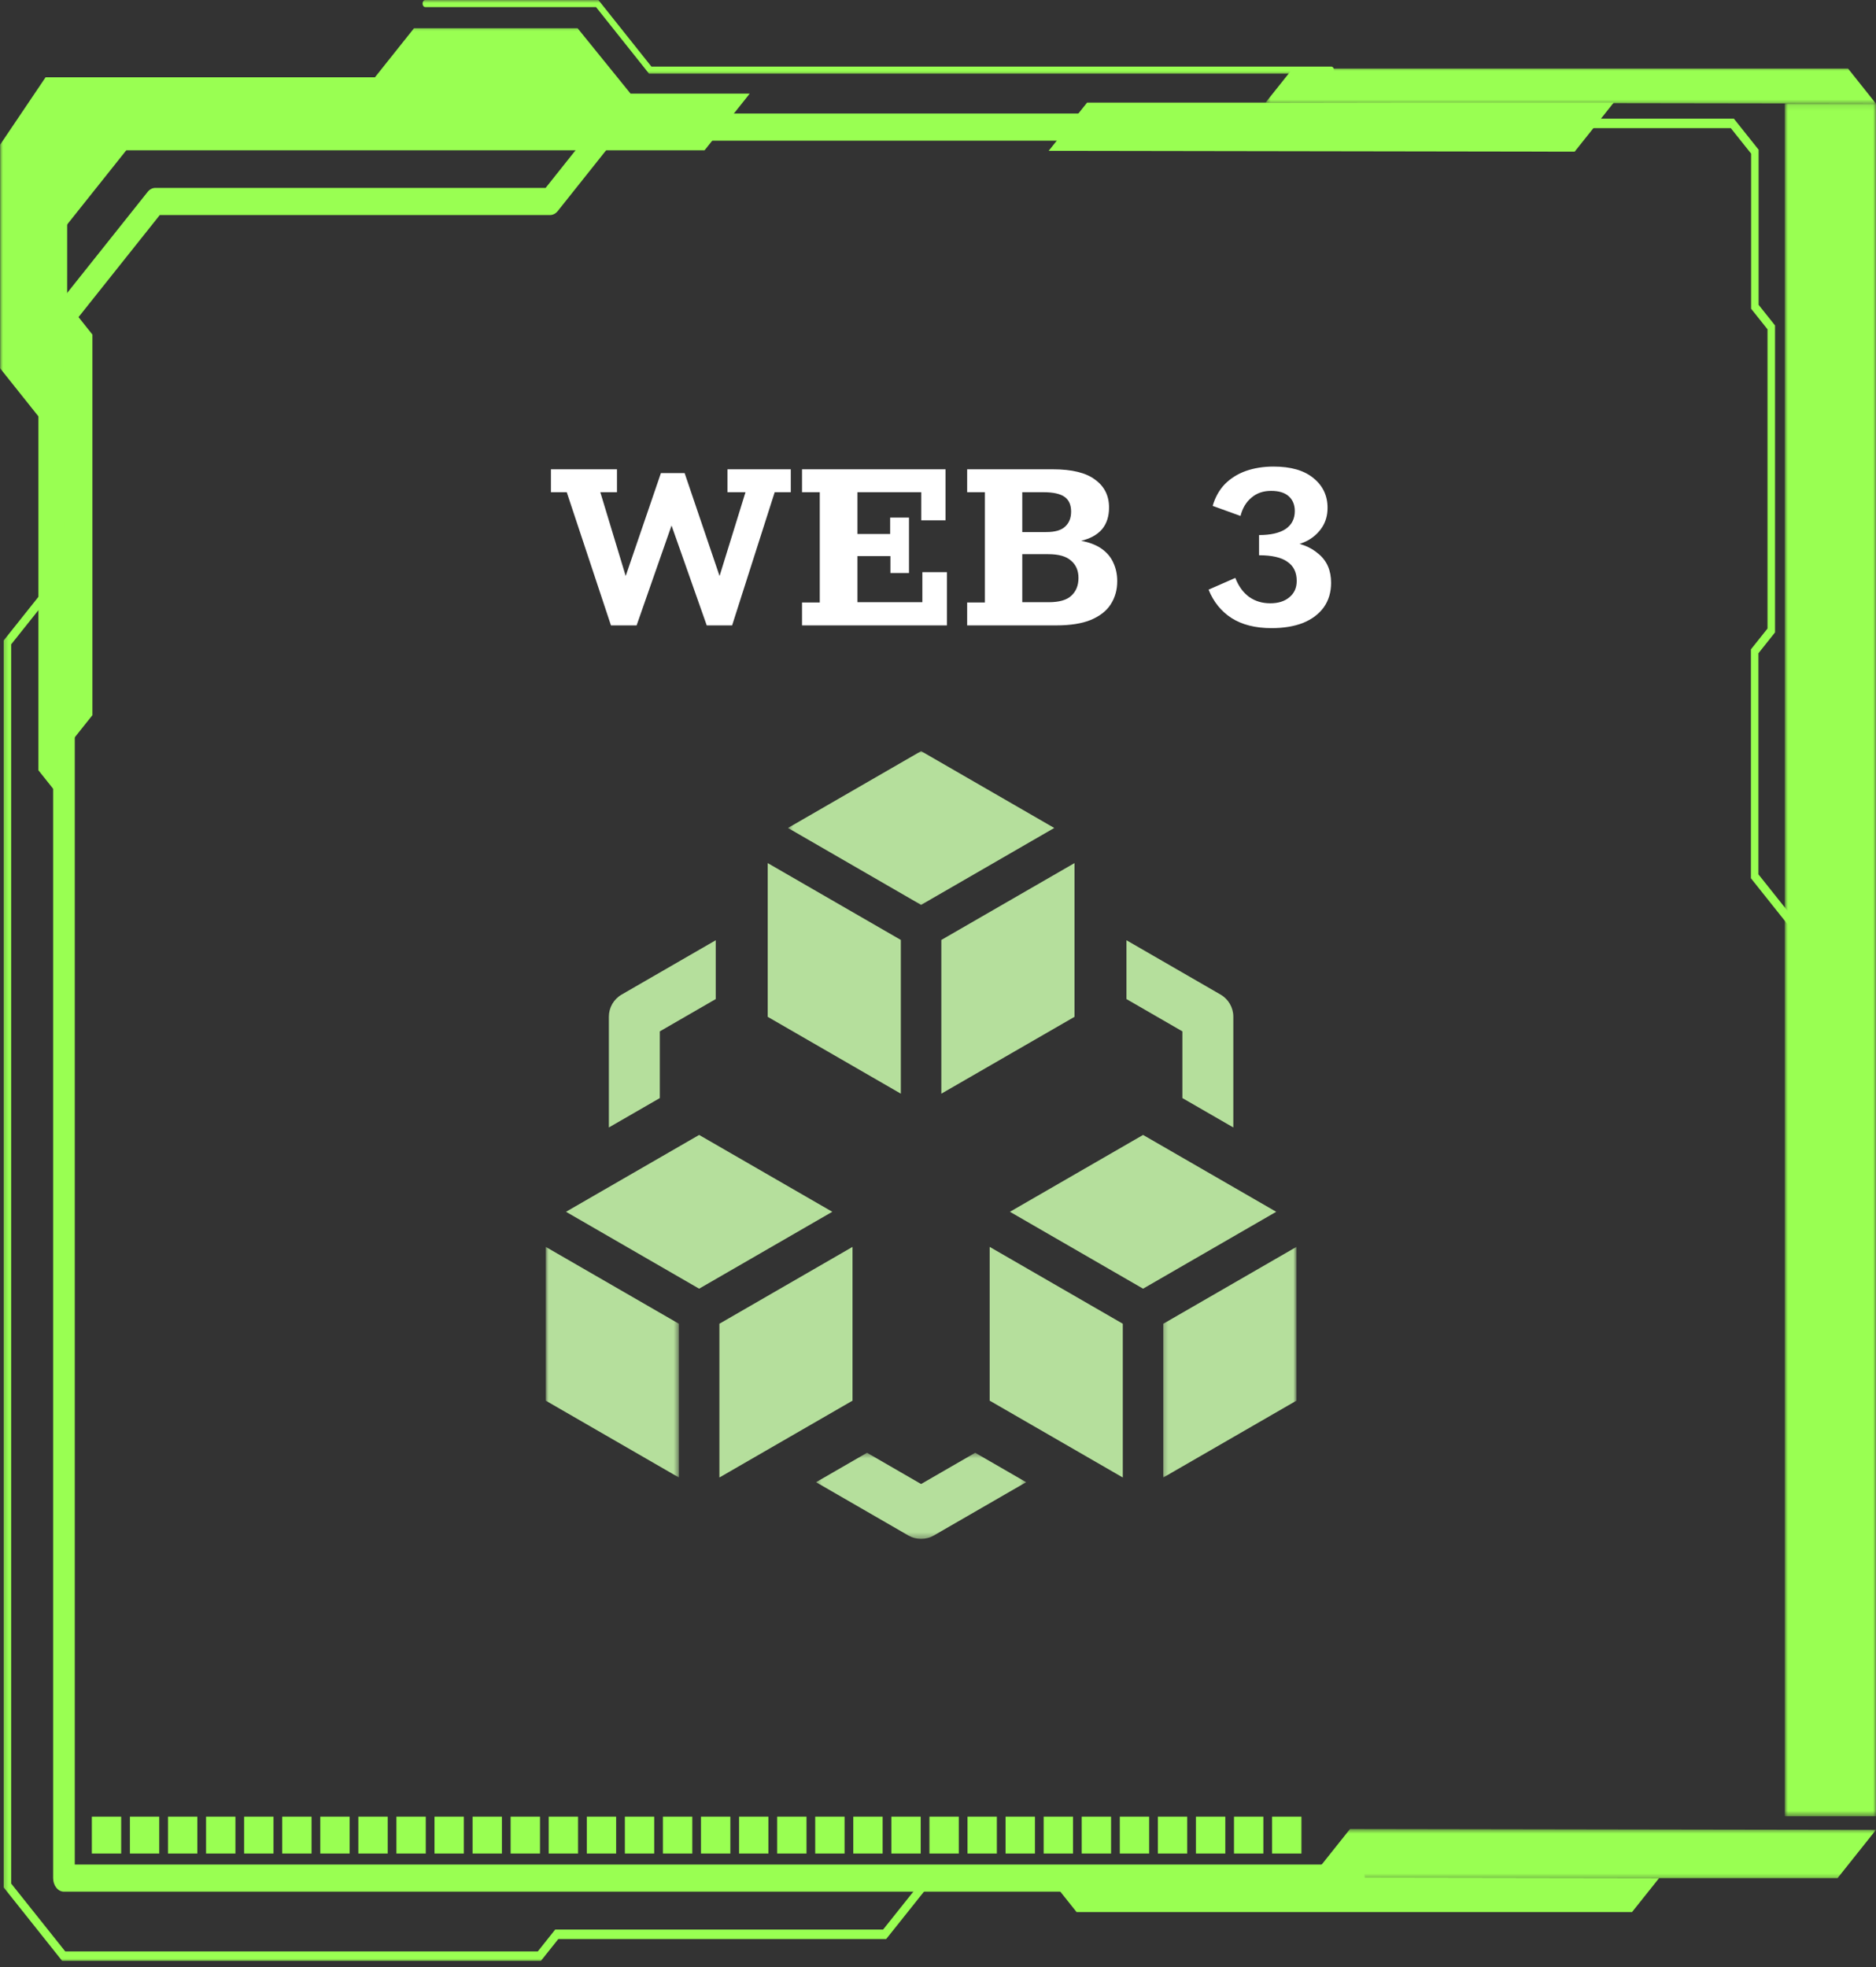 <svg width="330" height="346" viewBox="0 0 330 346" fill="none" xmlns="http://www.w3.org/2000/svg">
<rect x="0" y="0" width="330" height="346" fill="#333333" stroke="none"/>
<mask id="mask0_797_183" style="mask-type:luminance" maskUnits="userSpaceOnUse" x="313" y="18" width="17" height="302">
<path d="M313.918 18.106H329.996V319.462H313.918V18.106Z" fill="white"/>
</mask>
<g mask="url(#mask0_797_183)">
<path d="M313.99 319.453H329.976V18.205H313.99V319.453Z" fill="#99FF52"/>
<path d="M313.99 319.453H329.976V18.205H313.99V319.453Z" fill="#99FF52"/>
</g>
<mask id="mask1_797_183" style="mask-type:luminance" maskUnits="userSpaceOnUse" x="230" y="321" width="100" height="10">
<path d="M230.465 321.616H330V330.667H230.465V321.616Z" fill="white"/>
</mask>
<g mask="url(#mask1_797_183)">
<path d="M330.001 321.848L323.243 330.332H230.6L237.474 321.702L330.001 321.848Z" fill="#99FF52"/>
</g>
<path d="M291.85 330.332L287.082 336.314H189.38L184.488 330.173L291.85 330.332Z" fill="#99FF52"/>
<path d="M184.467 26.53L191.225 18.046H283.868L276.993 26.676L184.467 26.53Z" fill="#99FF52"/>
<mask id="mask2_797_183" style="mask-type:luminance" maskUnits="userSpaceOnUse" x="222" y="11" width="108" height="8">
<path d="M222.564 11.64H329.998V18.541H222.564V11.64Z" fill="white"/>
</mask>
<g mask="url(#mask2_797_183)">
<path d="M222.619 18.047L227.384 12.065H325.086L329.977 18.206L222.619 18.047Z" fill="#99FF52"/>
</g>
<mask id="mask3_797_183" style="mask-type:luminance" maskUnits="userSpaceOnUse" x="0" y="4" width="133" height="138">
<path d="M0 4.381H132.712V141.977H0V4.381Z" fill="white"/>
</mask>
<g mask="url(#mask3_797_183)">
<path d="M131.886 16.464L123.943 26.431H11.82L11.796 141.809L6.758 135.484V73.235L0.023 64.786V25.447L8.021 13.592H65.956L72.824 4.971H101.606L110.916 16.464H131.886Z" fill="#99FF52"/>
</g>
<mask id="mask4_797_183" style="mask-type:luminance" maskUnits="userSpaceOnUse" x="73" y="0" width="163" height="14">
<path d="M73.961 0H235.304V13.188H73.961V0Z" fill="white"/>
</mask>
<g mask="url(#mask4_797_183)">
<path d="M234.167 12.96H114.174L114.026 12.779L104.843 1.247H74.817C74.543 1.247 74.324 0.972 74.324 0.623C74.324 0.279 74.543 0 74.817 0H105.258L105.405 0.181L114.585 11.709H234.167C234.445 11.709 234.664 11.988 234.664 12.332C234.664 12.68 234.445 12.96 234.167 12.96Z" fill="#99FF52"/>
</g>
<path d="M238.168 332.723H11.248C10.197 332.723 9.344 331.657 9.344 330.332V82.695C9.344 81.375 10.197 80.309 11.248 80.309C12.3 80.309 13.153 81.375 13.153 82.695V327.946H238.168C239.22 327.946 240.069 329.012 240.069 330.332C240.069 331.657 239.22 332.723 238.168 332.723Z" fill="#99FF52"/>
<path d="M11.248 132.079L16.259 125.788V58.848L11.207 52.506L11.248 132.079Z" fill="#99FF52"/>
<path d="M10.008 41.751L24.466 23.606H8.326L10.008 41.751Z" fill="#99FF52"/>
<mask id="mask5_797_183" style="mask-type:luminance" maskUnits="userSpaceOnUse" x="0" y="99" width="165" height="247">
<path d="M0.303 99.047H164.277V345.089H0.303V99.047Z" fill="white"/>
</mask>
<g mask="url(#mask5_797_183)">
<path d="M95.151 344.896H10.934L0.648 331.975V112.652L10.544 100.221C10.804 99.898 11.222 99.898 11.479 100.221C11.739 100.548 11.739 101.072 11.479 101.395L1.967 113.335V331.295L11.482 343.236H94.6L97.655 339.392H155.34L163.03 329.747C163.287 329.425 163.708 329.425 163.965 329.747C164.222 330.07 164.222 330.599 163.965 330.921L155.885 341.056H98.207L95.151 344.896Z" fill="#99FF52"/>
</g>
<path d="M315.633 163.721C315.465 163.721 315.294 163.64 315.167 163.476L307.995 154.472V114.217L310.917 110.549V57.923L308.029 54.299V27.02L304.457 22.536H276.661C276.294 22.536 275.996 22.162 275.996 21.701C275.996 21.246 276.294 20.872 276.661 20.872H305.001L309.351 26.332V53.615L312.239 57.24V111.233L309.32 114.901V153.789L316.102 162.303C316.359 162.629 316.359 163.154 316.102 163.476C315.972 163.64 315.804 163.721 315.633 163.721Z" fill="#99FF52"/>
<path d="M223.768 319.535H228.929V326.015H223.768V319.535Z" fill="#99FF52"/>
<path d="M217.068 319.535H222.234V326.015H217.068V319.535Z" fill="#99FF52"/>
<path d="M210.373 319.535H215.538V326.015H210.373V319.535Z" fill="#99FF52"/>
<path d="M203.674 319.535H208.839V326.015H203.674V319.535Z" fill="#99FF52"/>
<path d="M196.98 319.535H202.142V326.015H196.98V319.535Z" fill="#99FF52"/>
<path d="M190.279 319.535H195.445V326.015H190.279V319.535Z" fill="#99FF52"/>
<path d="M183.584 319.535H188.749V326.015H183.584V319.535Z" fill="#99FF52"/>
<path d="M176.887 319.535H182.052V326.015H176.887V319.535Z" fill="#99FF52"/>
<path d="M170.191 319.535H175.353V326.015H170.191V319.535Z" fill="#99FF52"/>
<path d="M163.492 319.535H168.657V326.015H163.492V319.535Z" fill="#99FF52"/>
<path d="M156.795 319.535H161.96V326.015H156.795V319.535Z" fill="#99FF52"/>
<path d="M150.098 319.535H155.263V326.015H150.098V319.535Z" fill="#99FF52"/>
<path d="M143.4 319.535H148.566V326.015H143.4V319.535Z" fill="#99FF52"/>
<path d="M136.705 319.535H141.867V326.015H136.705V319.535Z" fill="#99FF52"/>
<path d="M130.006 319.535H135.171V326.015H130.006V319.535Z" fill="#99FF52"/>
<path d="M123.309 319.535H128.474V326.015H123.309V319.535Z" fill="#99FF52"/>
<path d="M116.613 319.535H121.779V326.015H116.613V319.535Z" fill="#99FF52"/>
<path d="M109.918 319.535H115.08V326.015H109.918V319.535Z" fill="#99FF52"/>
<path d="M103.221 319.535H108.383V326.015H103.221V319.535Z" fill="#99FF52"/>
<path d="M96.522 319.535H101.687V326.015H96.522V319.535Z" fill="#99FF52"/>
<path d="M89.824 319.535H94.99V326.015H89.824V319.535Z" fill="#99FF52"/>
<path d="M83.127 319.535H88.289V326.015H83.127V319.535Z" fill="#99FF52"/>
<path d="M76.432 319.535H81.594V326.015H76.432V319.535Z" fill="#99FF52"/>
<path d="M69.731 319.535H74.896V326.015H69.731V319.535Z" fill="#99FF52"/>
<path d="M63.035 319.535H68.2V326.015H63.035V319.535Z" fill="#99FF52"/>
<path d="M56.338 319.535H61.5V326.015H56.338V319.535Z" fill="#99FF52"/>
<path d="M49.643 319.535H54.804V326.015H49.643V319.535Z" fill="#99FF52"/>
<path d="M42.943 319.535H48.109V326.015H42.943V319.535Z" fill="#99FF52"/>
<path d="M36.246 319.535H41.411V326.015H36.246V319.535Z" fill="#99FF52"/>
<path d="M29.549 319.535H34.714V326.015H29.549V319.535Z" fill="#99FF52"/>
<path d="M22.852 319.535H28.013V326.015H22.852V319.535Z" fill="#99FF52"/>
<path d="M16.156 319.535H21.318V326.015H16.156V319.535Z" fill="#99FF52"/>
<path d="M9.761 59.871C9.275 59.871 8.788 59.639 8.415 59.175C7.672 58.242 7.672 56.728 8.415 55.795L25.976 33.745C26.332 33.298 26.819 33.049 27.322 33.049H95.978L105.829 20.67C106.189 20.222 106.672 19.969 107.179 19.969H206.532C207.584 19.969 208.433 21.039 208.433 22.36C208.433 23.68 207.584 24.746 206.532 24.746H107.963L98.109 37.125C97.752 37.572 97.266 37.822 96.763 37.822H28.11L11.107 59.175C10.734 59.639 10.247 59.871 9.761 59.871Z" fill="#99FF52"/>
<path d="M107.472 110L99.696 86.576H96.912V82.544H108.528V86.576H105.6L110.064 101.312L116.256 83.216H120.432L126.576 101.312L131.136 86.576H127.968V82.544H139.104V86.576H136.272L128.784 110H124.32L118.128 92.432L111.984 110H107.472ZM141.081 110V105.968H144.201V86.576H141.081V82.544H166.329V91.52H162.057V86.576H150.825V93.92H156.585V91.04H159.897V100.784H156.633V97.808H150.825V105.92H162.249V100.64H166.569V110H141.081ZM170.128 110V105.968H173.248V86.576H170.128V82.544H185.2C188.56 82.544 191.04 83.152 192.64 84.368C194.272 85.552 195.088 87.184 195.088 89.264C195.088 90.832 194.672 92.112 193.84 93.104C193.008 94.064 191.792 94.736 190.192 95.12C191.696 95.408 192.912 95.888 193.84 96.56C194.768 97.232 195.44 98.048 195.856 99.008C196.304 99.968 196.528 101.04 196.528 102.224C196.528 103.76 196.144 105.12 195.376 106.304C194.64 107.456 193.472 108.368 191.872 109.04C190.304 109.68 188.272 110 185.776 110H170.128ZM179.824 105.92H184.48C186.336 105.92 187.664 105.536 188.464 104.768C189.296 104 189.712 102.96 189.712 101.648C189.712 100.368 189.28 99.36 188.416 98.624C187.584 97.856 186.24 97.472 184.384 97.472H179.824V105.92ZM179.824 93.584H184.048C185.584 93.584 186.688 93.264 187.36 92.624C188.064 91.984 188.416 91.104 188.416 89.984C188.416 88.8 188.032 87.936 187.264 87.392C186.496 86.848 185.264 86.576 183.568 86.576H179.824V93.584ZM223.684 110.48C220.836 110.48 218.484 109.888 216.628 108.704C214.804 107.52 213.46 105.856 212.596 103.712L217.3 101.648C217.876 103.12 218.692 104.24 219.748 105.008C220.804 105.744 222.036 106.112 223.444 106.112C224.852 106.112 225.972 105.76 226.804 105.056C227.668 104.352 228.1 103.392 228.1 102.176C228.1 100.672 227.556 99.552 226.468 98.816C225.412 98.048 223.748 97.664 221.476 97.664V94.112C223.492 94.112 225.044 93.76 226.132 93.056C227.22 92.32 227.764 91.264 227.764 89.888C227.764 88.8 227.412 87.936 226.708 87.296C226.004 86.656 224.964 86.336 223.588 86.336C222.212 86.336 221.06 86.736 220.132 87.536C219.204 88.304 218.564 89.376 218.212 90.752L213.316 88.976C213.764 87.44 214.484 86.16 215.476 85.136C216.5 84.112 217.732 83.344 219.172 82.832C220.644 82.32 222.26 82.064 224.02 82.064C227.06 82.064 229.396 82.736 231.028 84.08C232.692 85.424 233.524 87.168 233.524 89.312C233.524 90.592 233.22 91.712 232.612 92.672C232.004 93.632 231.172 94.416 230.116 95.024C229.06 95.6 227.86 95.952 226.516 96.08V95.312C228.692 95.472 230.5 96.176 231.94 97.424C233.412 98.64 234.148 100.336 234.148 102.512C234.148 104.176 233.716 105.616 232.852 106.832C231.988 108.016 230.772 108.928 229.204 109.568C227.636 110.176 225.796 110.48 223.684 110.48Z" fill="white"/>
<mask id="mask6_797_183" style="mask-type:luminance" maskUnits="userSpaceOnUse" x="96" y="218" width="24" height="42">
<path d="M96 218.481H119.463V260H96V218.481Z" fill="white"/>
</mask>
<g mask="url(#mask6_797_183)">
<path d="M119.418 232.831V259.876L96 246.359V219.313L119.418 232.831Z" fill="#B5DF9C"/>
</g>
<path d="M149.964 219.313V246.359L126.547 259.876V232.831L149.964 219.313Z" fill="#B5DF9C"/>
<path d="M146.405 213.139L122.98 226.664L99.562 213.139L122.98 199.622L146.405 213.139Z" fill="#B5DF9C"/>
<path d="M197.507 232.831V259.876L174.09 246.359V219.313L197.507 232.831Z" fill="#B5DF9C"/>
<mask id="mask7_797_183" style="mask-type:luminance" maskUnits="userSpaceOnUse" x="204" y="218" width="25" height="42">
<path d="M204.309 218.988H228.001V259.999H204.309V218.988Z" fill="white"/>
</mask>
<g mask="url(#mask7_797_183)">
<path d="M228.054 219.312V246.358L204.633 259.875V232.83L228.054 219.312Z" fill="#B5DF9C"/>
</g>
<path d="M224.494 213.139L201.073 226.664L177.652 213.139L201.073 199.622L224.494 213.139Z" fill="#B5DF9C"/>
<path d="M158.462 165.325V192.366L135.045 178.849V151.807L158.462 165.325Z" fill="#B5DF9C"/>
<path d="M189.011 151.807V178.849L165.586 192.366V165.325L189.011 151.807Z" fill="#B5DF9C"/>
<mask id="mask8_797_183" style="mask-type:luminance" maskUnits="userSpaceOnUse" x="138" y="132" width="49" height="28">
<path d="M138.418 132H186.254V159.814H138.418V132Z" fill="white"/>
</mask>
<g mask="url(#mask8_797_183)">
<path d="M185.448 145.63L162.027 159.158L138.609 145.63L162.027 132.112L185.448 145.63Z" fill="#B5DF9C"/>
</g>
<path d="M116.066 193.139V181.406L125.902 175.726V165.378L109.346 174.936C107.957 175.74 107.104 177.221 107.104 178.821V198.308L116.066 193.139Z" fill="#B5DF9C"/>
<path d="M198.152 175.726L207.989 181.406V193.139L216.948 198.308V178.821C216.948 177.221 216.098 175.74 214.709 174.936L198.152 165.378V175.726Z" fill="#B5DF9C"/>
<mask id="mask9_797_183" style="mask-type:luminance" maskUnits="userSpaceOnUse" x="143" y="255" width="38" height="16">
<path d="M143.385 255.486H180.616V270.675H143.385V255.486Z" fill="white"/>
</mask>
<g mask="url(#mask9_797_183)">
<path d="M171.541 255.525L162.025 261.021L152.513 255.525L143.547 260.701L159.786 270.075C160.481 270.474 161.249 270.675 162.025 270.675C162.801 270.675 163.573 270.474 164.264 270.075L180.506 260.701L171.541 255.525Z" fill="#B5DF9C"/>
</g>
</svg>
